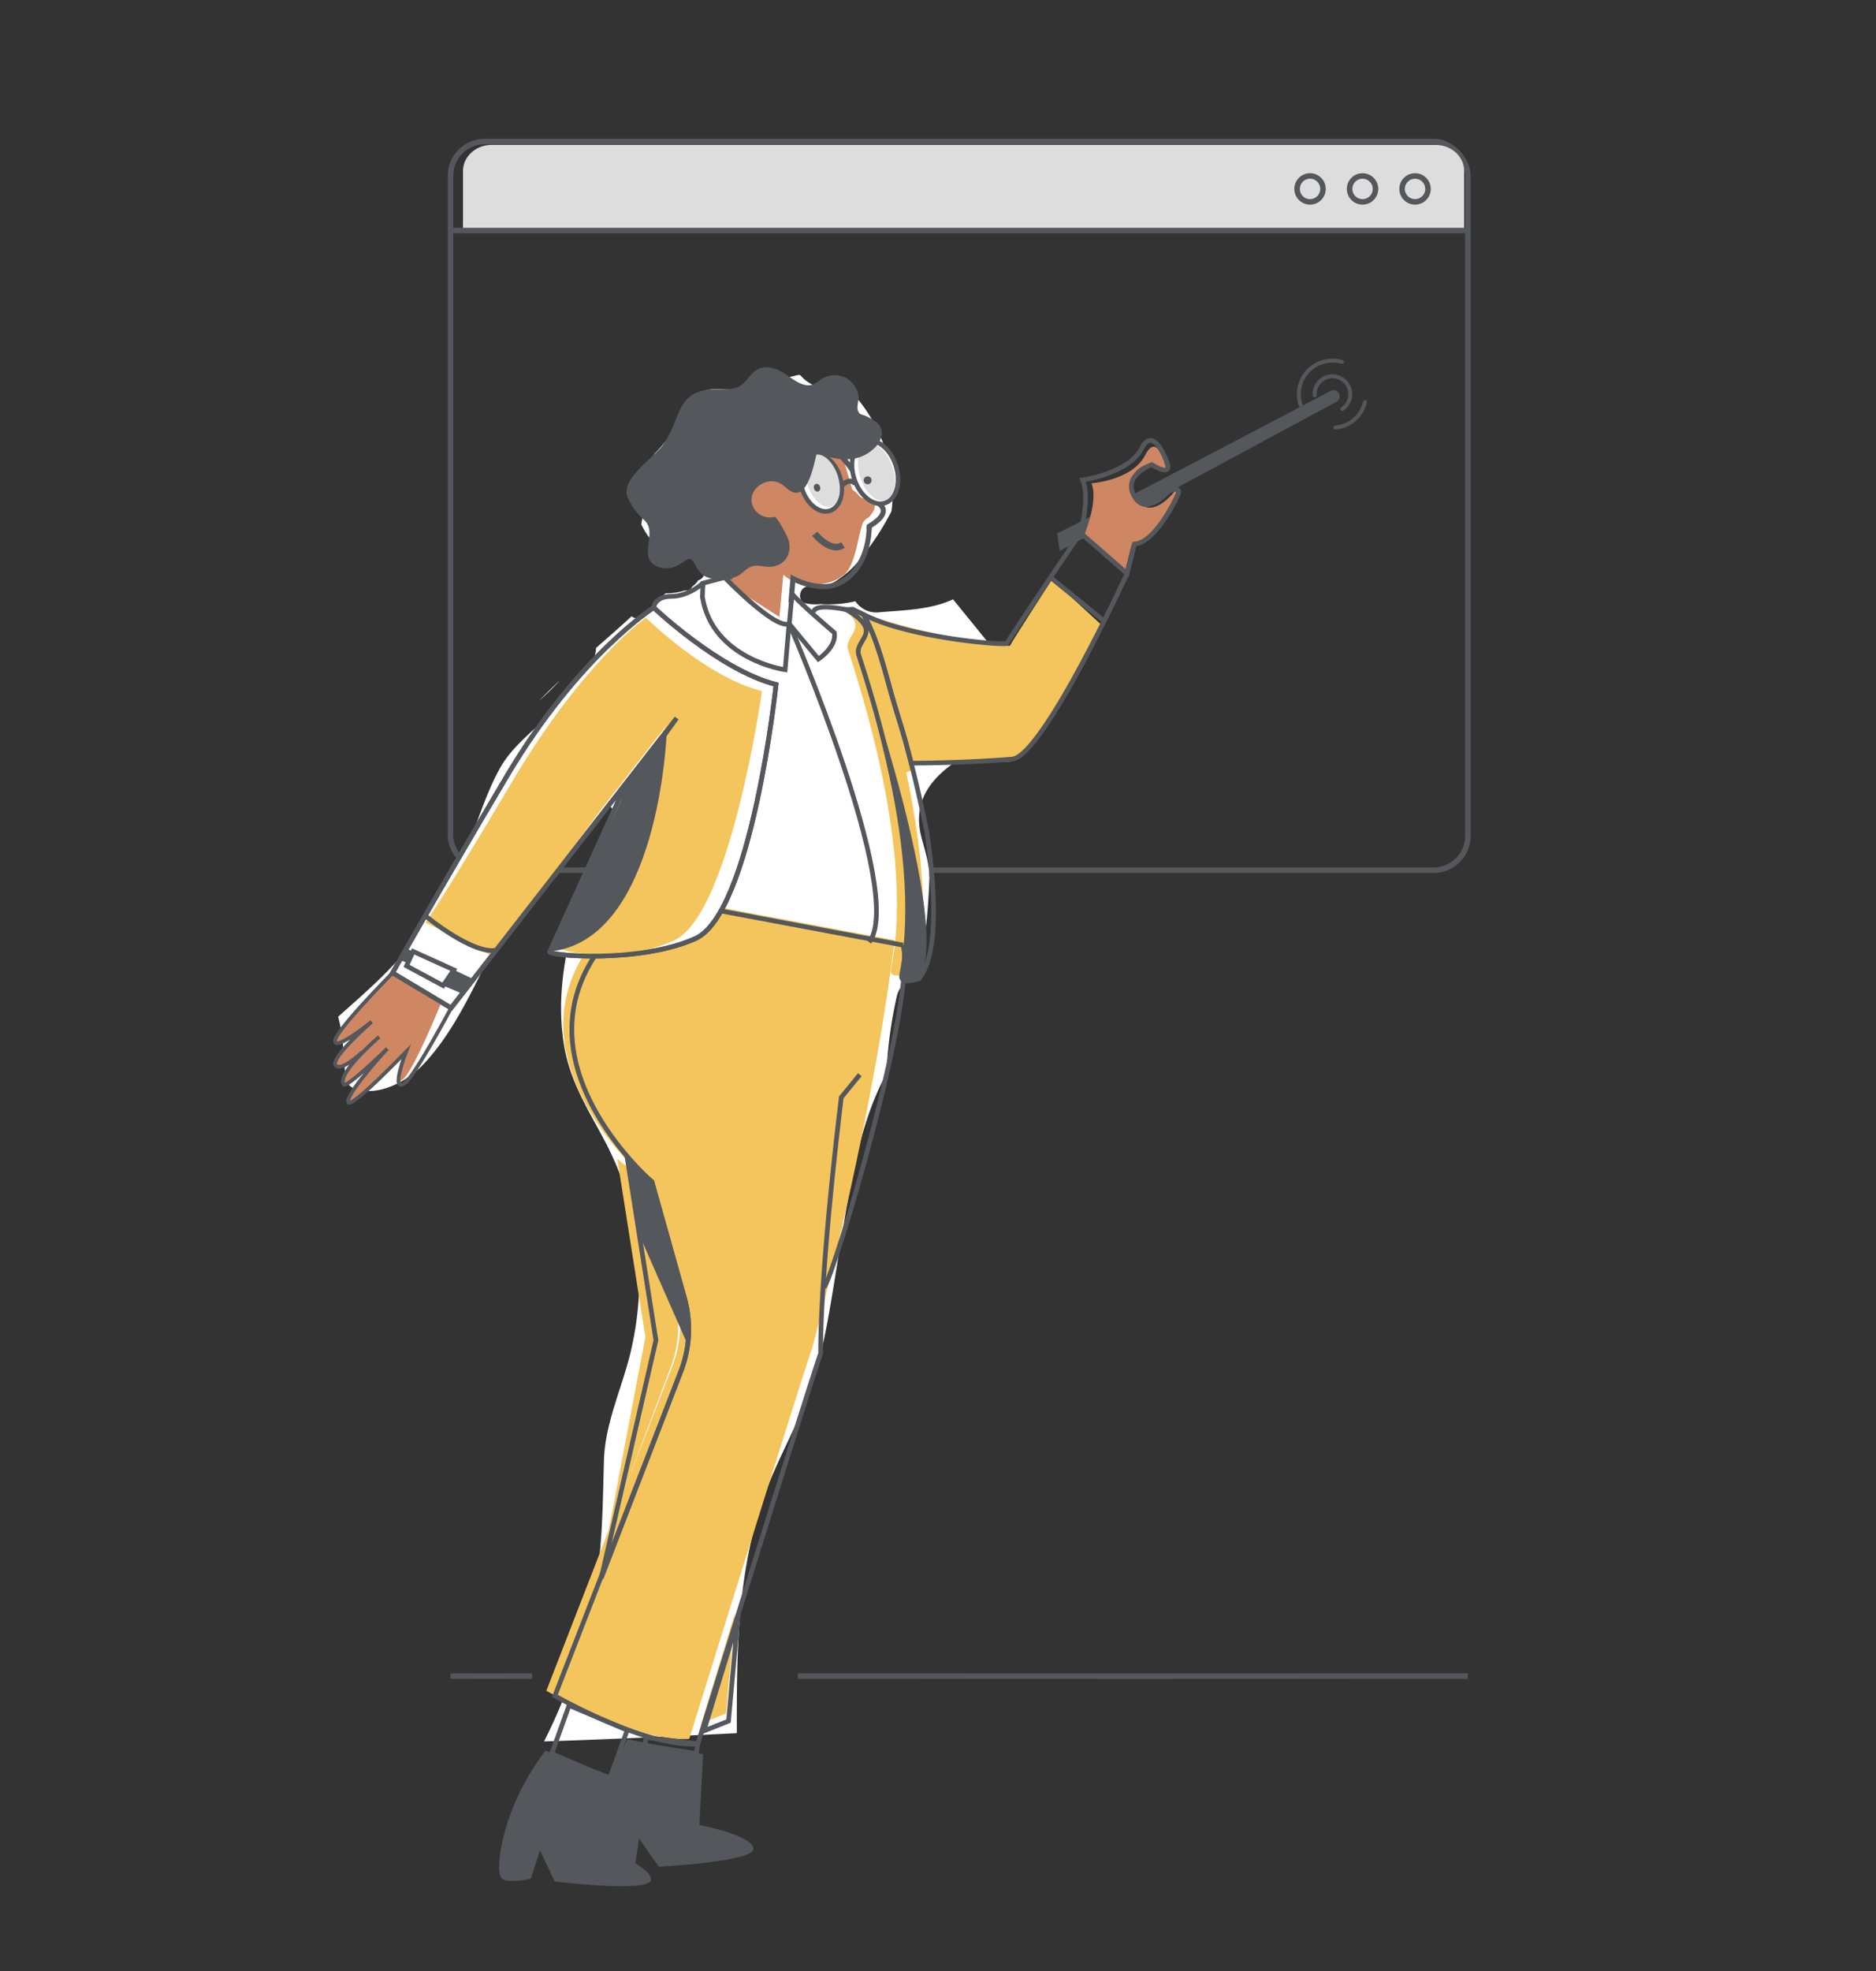 <svg id="Layer_1" data-name="Layer 1" xmlns="http://www.w3.org/2000/svg" viewBox="0 0 566.929 595.276"><rect x="0" y="0" width="566.929" height="595.276" fill="#333333" stroke="none"/><defs><style>.cls-1,.cls-10,.cls-11,.cls-12,.cls-6{fill:none;}.cls-1,.cls-10,.cls-11,.cls-12,.cls-13,.cls-6,.cls-9{stroke:#54575c;stroke-miterlimit:10;}.cls-1{stroke-width:1.667px;}.cls-14,.cls-2{fill:#ddddde;}.cls-2,.cls-3{fill-rule:evenodd;}.cls-3,.cls-7{fill:#54575c;}.cls-13,.cls-4,.cls-9{fill:#fff;}.cls-5{fill:#f4c55c;}.cls-6,.cls-9{stroke-width:1.416px;}.cls-8{fill:#ce8762;}.cls-10{stroke-width:1.546px;}.cls-11{stroke-width:1.125px;}.cls-12{stroke-width:2px;}.cls-13{stroke-width:1.367px;}</style></defs><rect class="cls-1" x="136.143" y="42.734" width="307.459" height="220.085" rx="10.36"/><path class="cls-2" d="M433.823,43.75H148.566c-4.757,0-8.65,3.541-8.65,7.868V69.335H442.473V51.618C442.473,47.29,438.58,43.75,433.823,43.75Z"/><path class="cls-1" d="M241.128,506.195c97.3.038,105.411.038,202.474,0"/><path class="cls-1" d="M136.143,506.195c25.207.038-.719.038,24.653,0"/><line class="cls-1" x1="135.832" y1="69.628" x2="443.291" y2="69.628"/><circle class="cls-1" cx="427.63" cy="57.058" r="3.915"/><circle class="cls-1" cx="411.762" cy="57.058" r="3.915"/><circle class="cls-1" cx="395.895" cy="57.058" r="3.915"/><path class="cls-3" d="M397.886,119.338a.597.597,0,0,1-1.192.072,5.982,5.982,0,1,1,9.277,4.619.599.599,0,0,1-.662-.998,4.788,4.788,0,1,0-7.423-3.693Z"/><path class="cls-3" d="M411.921,121.35a.596.596,0,1,1,1.156.288,10.712,10.712,0,0,1-9.485,8.097.596.596,0,0,1-.103-1.188,9.534,9.534,0,0,0,8.432-7.197Zm-18.264.831a.598.598,0,1,1-1.129.396,10.731,10.731,0,0,1,13.179-13.828.598.598,0,0,1-.341,1.146,9.54,9.54,0,0,0-11.71,12.286Z"/><path class="cls-4" d="M316.155,215.38c-6.153-7.209-18.417-22.451-28.152-34.372a32.637,32.637,0,0,1-3.735,1.423c-6.106,1.87-12.776,1.959-19.094,2.537a7.599,7.599,0,0,1-6.679-3.382,34.521,34.521,0,0,1-10.407.854,15.286,15.286,0,0,1-4.434-.17c-2.99-.556-2.182-5.183.7-5.172,1.256.005,2.53.053,3.809.09a13.131,13.131,0,0,0,4.502-1.732,30.076,30.076,0,0,0,7.317-6.625,85.573,85.573,0,0,0,9.391-14.345c.903-5.31-.028-11.683-1.171-16.451a46.4,46.4,0,0,0-8.629-17.062c-1.209-1.559-3.36-3.493-4.354-3.653-3.316-.534-6.064.607-9.422-1.005a11.783,11.783,0,0,1-3.568-2.574c-.146-.16-.264-.294-.387-.432-.123-.028-.246-.056-.395-.094a64.016,64.016,0,0,0-7.708,2.161,36.697,36.697,0,0,1-8.728,2.334c-3.362.444-8.523-.833-11.659.213-4.024,1.342-6.375,6.7-8.461,10.004a49.823,49.823,0,0,1-7.203,9.239c-1.396,7.428-2.73,14.726-3.904,21.173,2.024,4.341,5.522,7.891,9.242,11.095a5.862,5.862,0,0,1,4.025-2.035c2.57-.09,4.424,1.963,5.507,4.064a2.628,2.628,0,0,1-1.58,3.824,6.856,6.856,0,0,1-1.77,1.88,2.224,2.224,0,0,1-.359.498,2.261,2.261,0,0,1-1.882.662,18.154,18.154,0,0,1-5.809.874c-.089.074-.179.147-.268.221q-.518.436-1.015.894c-.615.564-1.209,1.15-1.79,1.749-1.24,1.278-2.421,2.614-3.604,3.945a2.645,2.645,0,0,1-3.595.104c-3.537,3.262-7.162,6.428-10.783,9.598a1.802,1.802,0,0,1,.008.424c-.685,5.48-4.168,9.91-7.857,13.814-3.716,3.932-7.845,7.445-11.797,11.13-3.546,3.307-6.975,6.65-9.342,10.883-6.504,11.632-8.659,25.397-16.789,36.163a3.451,3.451,0,0,1-1.257,1.046,81.031,81.031,0,0,1-4.277,9.085c-6.253,11.223-17.044,20.277-26.625,28.832.04.127.086.246.122.378,1.265,4.708,1.473,9.574,1.837,14.412.237,3.145-.06,5.833,3.213,6.97,7.107,2.471,15.888-2.38,20.635-7.421,13.87-14.73,19.177-35.787,31.584-51.732a6.545,6.545,0,0,1,5.733-2.687c.5-.479,1.003-.955,1.493-1.443a2.536,2.536,0,0,1,1.281-.71,130.561,130.561,0,0,0,10.008-16.057q1.061-2.403,2.18-4.782c1.27-2.692,5.952-.705,4.812,2.029-.088.211-.193.412-.283.622l.017.007a205.82,205.82,0,0,0-10.972,28.865,7.228,7.228,0,0,1-.246,2.32c-3.443,12.445-5.298,25.598-3.016,38.44,1.915,10.777,7.295,18.972,12.282,28.452,10.455,19.873,12.725,41.024,8.03,62.305-2.508,11.371-8.014,22.283-8.361,33.946-.323,10.875-.349,21.724-1.767,32.529A165.628,165.628,0,0,1,164.416,525.942c20.61-.656,45.033-1.83,58.26-2.498-.102-25.828.156-52.583,10.177-76.558,4.558-10.905,10.555-21.281,13.786-32.704,3.216-11.372,4.811-23.267,6.778-34.899,3.003-17.756,5.513-38.634,14.474-55.067A130.476,130.476,0,0,1,270.963,301.157a7.333,7.333,0,0,1,7.532-5.996c.096-3.429.33-6.834.732-10.342a186.182,186.182,0,0,0,1.63-19.417c.042-4.539-1.281-8.242-2.403-12.552C272.723,230.848,302.103,224.577,316.155,215.38Z"/><path class="cls-4" d="M168.531,206.224c.275-.291.544-.587.814-.883q-1.685,1.571-3.339,3.175c-1.067,1.04-2.095,2.111-3.105,3.197C164.828,209.936,166.729,208.13,168.531,206.224Z"/><polygon class="cls-5" points="211.946 520.493 219.4 517.522 222.143 487.101 211.946 520.493"/><path class="cls-5" d="M276.154,232.518c-1.166-4.852-2.573-9.642-4.163-14.372-4.104-12.213-7.831-21.467-12.753-33.364-3.269.178-6.838-2.301-6.838-2.301s5.03,2.54,5.986,5.512c.935,2.908-3.101,5.153-2.127,8.155,6.57,20.255,19.524,63.952,13.004,96.631-.662,3.318,5.25,1.164,5.25,1.164,10.261-12.824-.673-60.699-.673-60.699C274.595,233.029,275.369,232.783,276.154,232.518Z"/><path class="cls-5" d="M317.938,174.981s-12.356,19.059-12.734,20.061c-.21.559-37.967-5.352-48.147-11.896,1.603,3.623,2.98,5.625,3.739,9.525.792,4.069,1.426,8.162,2.301,12.216.922,4.267,2.043,8.489,3.158,12.709,1.034,3.915,2.06,7.843,2.936,11.799,15.159.945,29.154.866,35.791.637,9.297-.32,28.358-40.846,28.358-40.846Z"/><path class="cls-5" d="M186.547,349.998l8.484,53.818-11.227,59.074,18.779-49.694a35.293,35.293,0,0,0,1.052-22.231l-9.827-35.031Z"/><path class="cls-5" d="M270.337,283.928c-6.786,56.396-24.904,123.278-24.904,123.278-2.734,7.422-37.138,117.965-37.138,117.965-15.879,1.191-43.184-14.529-43.184-14.529l38.042-97.955a35.293,35.293,0,0,0,1.082-22.309l-9.814-34.987s-54.735-46.972.479-85.608l75.437,14.145"/><polygon class="cls-6" points="189.543 522.538 184.254 537.203 166.731 529.643 171.967 515.059 189.543 522.538"/><path class="cls-7" d="M164.866,528.704l21.742,8.35-4.763,20.883s15.061,5.648,14.89,9.755-29.119.546-29.119.546l-4.45-9.413-2.738,8.557s-7.188,1.711-8.9-.171C149.468,564.947,151.548,546.059,164.866,528.704Z"/><path class="cls-7" d="M189.619,525.288l22.85,4.504L211.352,551.183s15.805,2.986,16.34,7.062-28.596,5.524-28.596,5.524l-5.996-8.512-1.233,8.9s-6.789,2.917-8.797,1.355C180.653,563.632,179.468,544.667,189.619,525.288Z"/><path class="cls-6" d="M272.917,285.443l-75.437-14.145c-55.214,38.636-.479,85.608-.479,85.608l9.814,34.987a35.293,35.293,0,0,1-1.082,22.309l-38.042,97.955s27.305,15.72,43.184,14.529c0,0,34.403-110.543,37.138-117.965,0,0-.56-20.912,6.227-77.308l5.59-6.832"/><path class="cls-6" d="M189.74,350.971l8.484,53.818-16.517,71.792L205.776,414.168a35.293,35.293,0,0,0,1.052-22.231l-9.827-35.031Z"/><polygon class="cls-6" points="212.704 522.766 220.158 519.795 222.9 489.374 212.704 522.766"/><polygon class="cls-6" points="210.415 529.634 194.825 527.126 195.261 524.728 210.876 526.686 210.415 529.634"/><path class="cls-8" d="M215.541,168.938l6.84-4.495s-9.71-4.718,2.3-17.749,26.959-16.582,27.719-15.354,5.15,16.493,5.15,16.493a10.94,10.94,0,0,1,2.166,1.993c1.65,1.745,7.307.871,3.175,6.052-.473.594-1.8,1.044-2.243,2.347-1.48,4.357-2.147,12.205-5.443,15.231-4.322,3.967-14.307,4.332-18.479.089l-1.187,12.803-13.152-8.436Z"/><path class="cls-7" d="M319.453,161.059c2.637-.918,72.324-37.556,82.684-43.005a1.848,1.848,0,0,1,2.249.419v0a1.859,1.859,0,0,1-.511,2.869l-83.589,45.05Z"/><path class="cls-9" d="M204.484,216.876l-19.861,25.511-48.299,62.038-17.697-10.582s12.874-22.919,34.533-59.433,44.4-50.901,44.4-50.901,19.888,18.896,36.968,23.223c0,0-7.325,69.027-24.351,76.718s-45.472,5.141-43.989,3.917l21.347-46.995Z"/><path class="cls-5" d="M201.648,218.8l-19.861,25.511-32.957,44.409-20.252-10.084s4.558-6.081,26.217-42.595,40.419-49.479,40.419-49.479,17.981,17.857,35.061,22.184c0,0-9.544,67.587-26.569,75.279s-36.123,3.105-34.64,1.882l18.171-43.679Z"/><path class="cls-6" d="M326.551,160.951s-21.914,32.329-22.239,33.349c-.181.569-20.712-.796-36.177-5.785a63.246,63.246,0,0,1-7.133-2.89c4.215,7.666,6.191,16.308,8.579,24.666,1.344,4.702,2.889,9.336,4.18,14.055.558,2.04,1.083,4.088,1.604,6.138,13.095-.042,24.687-.725,30.534-1.23,9.268-.801,34.707-56.057,34.707-56.057Z"/><path class="cls-6" d="M280.082,251.263c-.791-3.87-1.606-7.735-2.487-11.586-.704-3.074-1.454-6.136-2.23-9.192-.521-2.049-1.046-4.098-1.604-6.138-1.291-4.719-2.836-9.353-4.18-14.055-2.388-8.358-4.364-17-8.579-24.666-1.086-.507-2.187-1.045-3.293-1.605-1.304.054-2.07.076-2.07.076s5.03,2.54,5.986,5.512c.935,2.908-3.101,5.153-2.128,8.155,2.584,7.965,6.152,19.563,9.138,32.683,4.606,20.243,7.822,44.12,3.866,63.948-.662,3.318,5.25,1.164,5.25,1.164C284.083,287.645,282.343,266.385,280.082,251.263Z"/><path class="cls-6" d="M218.996,174.408s15.15,15.756,19.459,14.003l-1.186,13.862s-21.962-3.09-25.002-21.969l.164-4.172Z"/><path class="cls-6" d="M238.522,188.423l8.795,10.635s5.591-3.629,4.812-7.983c0,0-10.066-8.488-12.767-11.718Z"/><path class="cls-6" d="M245.895,184.99c-.144-3.052,9.744-.895,9.744-.895"/><path class="cls-6" d="M212.431,176.132s-4.318,3.984-9.503,3.976-5.368,3.4-5.368,3.4"/><line class="cls-10" x1="220.972" y1="164.94" x2="220.515" y2="174.97"/><path class="cls-8" d="M327.492,162.003s4.602-10.672,2.351-16.033c0,0,12.341-.891,16.174-8.437s6.302,3.668,6.302,3.668.417,2.758-5.681-.941c0,0-8.192,2.5-2.936,10.672,3.984,6.196,10.454-1.609,10.454-1.609s2.142-2.546,1.096-.067-7.197,14.663-13.201,15.051l-2.236,8.882Z"/><path class="cls-8" d="M109.77,317.792s-6.51,6.203-8.1,3.964,10.922-13.109,10.922-13.109-10.717,8.672-11.097,5.921,17.398-20.667,17.398-20.667l14.337,9.221s-8.457,20.803-11.57,22.934c-4.39,3.006,1.317-8.365,1.317-8.365s-17.418,18.184-17.53,15.098,11.861-16.033,11.861-16.033-12.263,12.04-13.151,10.825c-2.355-3.221,10.694-14.38,10.694-14.38"/><path class="cls-11" d="M109.504,317.734s-6.51,6.203-8.1,3.964,10.922-13.109,10.922-13.109-10.717,8.672-11.097,5.921,17.398-20.667,17.398-20.667l17.697,10.582s-10.955,20.591-14.068,22.722c-4.39,3.006.456-9.513.456-9.513S105.294,335.817,105.181,332.73s11.861-16.033,11.861-16.033-12.263,12.04-13.151,10.825c-2.355-3.221,10.694-14.38,10.694-14.38"/><path class="cls-6" d="M128.394,276.474s14.755,12.272,21.981,10.435"/><path class="cls-10" d="M228.028,145.337c1.291-6.128,4.835-10.939,10.017-12.596,8.902-2.846,19.267,4.693,23.151,16.839"/><path class="cls-10" d="M262.666,158.962c-.052,8.494-3.989,15.663-10.558,17.764-3.617,1.156-8.901-.084-12.468-1.969l-.601,7.188"/><path class="cls-10" d="M264.128,151.287c2.496,1.084,5.459,3.526-1.461,7.676l-.028.85"/><path class="cls-12" d="M246.212,161.199s4.722,5.953,8.55,3.402"/><ellipse class="cls-13" cx="248.076" cy="145.761" rx="6.002" ry="8.924" transform="translate(-32.607 82.474) rotate(-17.731)"/><ellipse class="cls-13" cx="264.43" cy="142.603" rx="6.588" ry="9.795" transform="translate(-30.868 87.305) rotate(-17.731)"/><path class="cls-10" d="M254.081,146.909s2.713-3.02,4.434-.751"/><line class="cls-6" x1="317.267" y1="174.222" x2="333.675" y2="187.585"/><polygon class="cls-6" points="122.857 291.712 133.912 297.667 137.136 292.908 124.851 287.346 122.857 291.712"/><polygon class="cls-7" points="133.912 297.667 139.397 299.98 143.124 295.738 137.136 292.908 133.912 297.667"/><polygon class="cls-7" points="122.624 286.416 124.851 287.346 123.389 290.941 120.151 289.64 122.624 286.416"/><ellipse class="cls-14" cx="248.656" cy="145.18" rx="4.748" ry="8.156" transform="translate(-32.402 82.623) rotate(-17.731)"/><ellipse class="cls-14" cx="264.852" cy="142.656" rx="5.138" ry="8.826" transform="translate(-30.864 87.436) rotate(-17.731)"/><ellipse class="cls-7" cx="246.908" cy="147.295" rx="0.948" ry="1.185" transform="translate(-33.129 82.191) rotate(-17.731)"/><circle class="cls-7" cx="262.196" cy="145.061" r="1.185"/><path class="cls-6" d="M326.551,160.951s2.902-10.628.65-15.989c0,0,13.966-1.97,17.799-9.516s7.881,4.852,7.881,4.852,1.287,3.726-4.812.027c0,0-8.966,3.163-5.307,9.556s10.454-1.609,10.454-1.609,3.873-1.488,2.828.992-7.197,14.663-13.201,15.051l-2.236,8.882Z"/><path class="cls-7" d="M264.489,127.264a16.213,16.213,0,0,0-2.611-1.531c-1.252-.62-1.951-.301-2.505-1.472-.66-1.395.333-3.46.028-5a7.606,7.606,0,0,0-4.166-5.336,7.519,7.519,0,0,0-6.645.356c-.908.52-1.694,1.227-2.628,1.702-3.195,1.627-7.153-2.25-9.599-3.631-2.197-1.241-5.009-2.023-7.304-.871-2.302,1.156-3.35,3.885-5.579,5.169-2.084,1.201-4.675.876-7.086.912-12.582.185-10.104,8.682-16.136,16.931-2.91,3.979-12.514,9.95-10.691,15.46a19.501,19.501,0,0,0,5.093,7.1c4.314,3.814-2.129,11.227,3.772,13.96a7.099,7.099,0,0,0,6.025-.106c3.774-1.88,3.841-3.658,5.956.232,1.407,2.587,3.046,3.61,6.189,3.764,2.605.128,5.457-.054,7.465-1.7,1.629-1.335,2.716-2.493,5.03-2.345,1.162.074,2.306.352,3.472.324,5.427-.129,7.309-5.371,5.165-9.431-.307-.581-2.93-5.803-3.694-5.638a5.637,5.637,0,0,1-6.829-4.096c-.973-4.5,4.615-8.309,8.706-5.939,1.257.728,2.196,1.92,3.541,2.49,4.848,2.051,6.691-9.264,7.395-11.8,5.726,2.203,12.132,3.411,17.154-1.233a7.123,7.123,0,0,0,2.474-4.416A4.272,4.272,0,0,0,264.489,127.264Z"/><path class="cls-7" d="M259.497,197.763s28.604,82.144,18.253,97.795c0,0,1.917.747-4.617.841-1.733.025,3.236-15.414.956-32.966C270.339,234.585,259.497,197.763,259.497,197.763Z"/><path class="cls-7" d="M189.74,350.971l3.813,22.772L207.679,405.808s1.911-9.078-3.822-25.322-6.855-23.58-6.855-23.58Z"/><path class="cls-6" d="M238.522,188.423s35.302,81.302,24.173,96.141"/><path class="cls-7" d="M187.755,241.706C187.613,238.112,201.468,221.39,201.468,221.39s-2.238,62.677-35.279,65.976Z"/><path class="cls-6" d="M204.484,216.876l-19.861,25.511-48.299,62.038-17.697-10.582s12.874-22.919,34.533-59.433,44.4-50.901,44.4-50.901,19.888,18.896,36.968,23.223c0,0-7.325,69.027-24.351,76.718s-45.472,5.141-43.989,3.917l21.347-46.995Z"/><path class="cls-6" d="M249.081,388.782c3.3-4.619,27.876-87.235,23.836-103.339"/></svg>